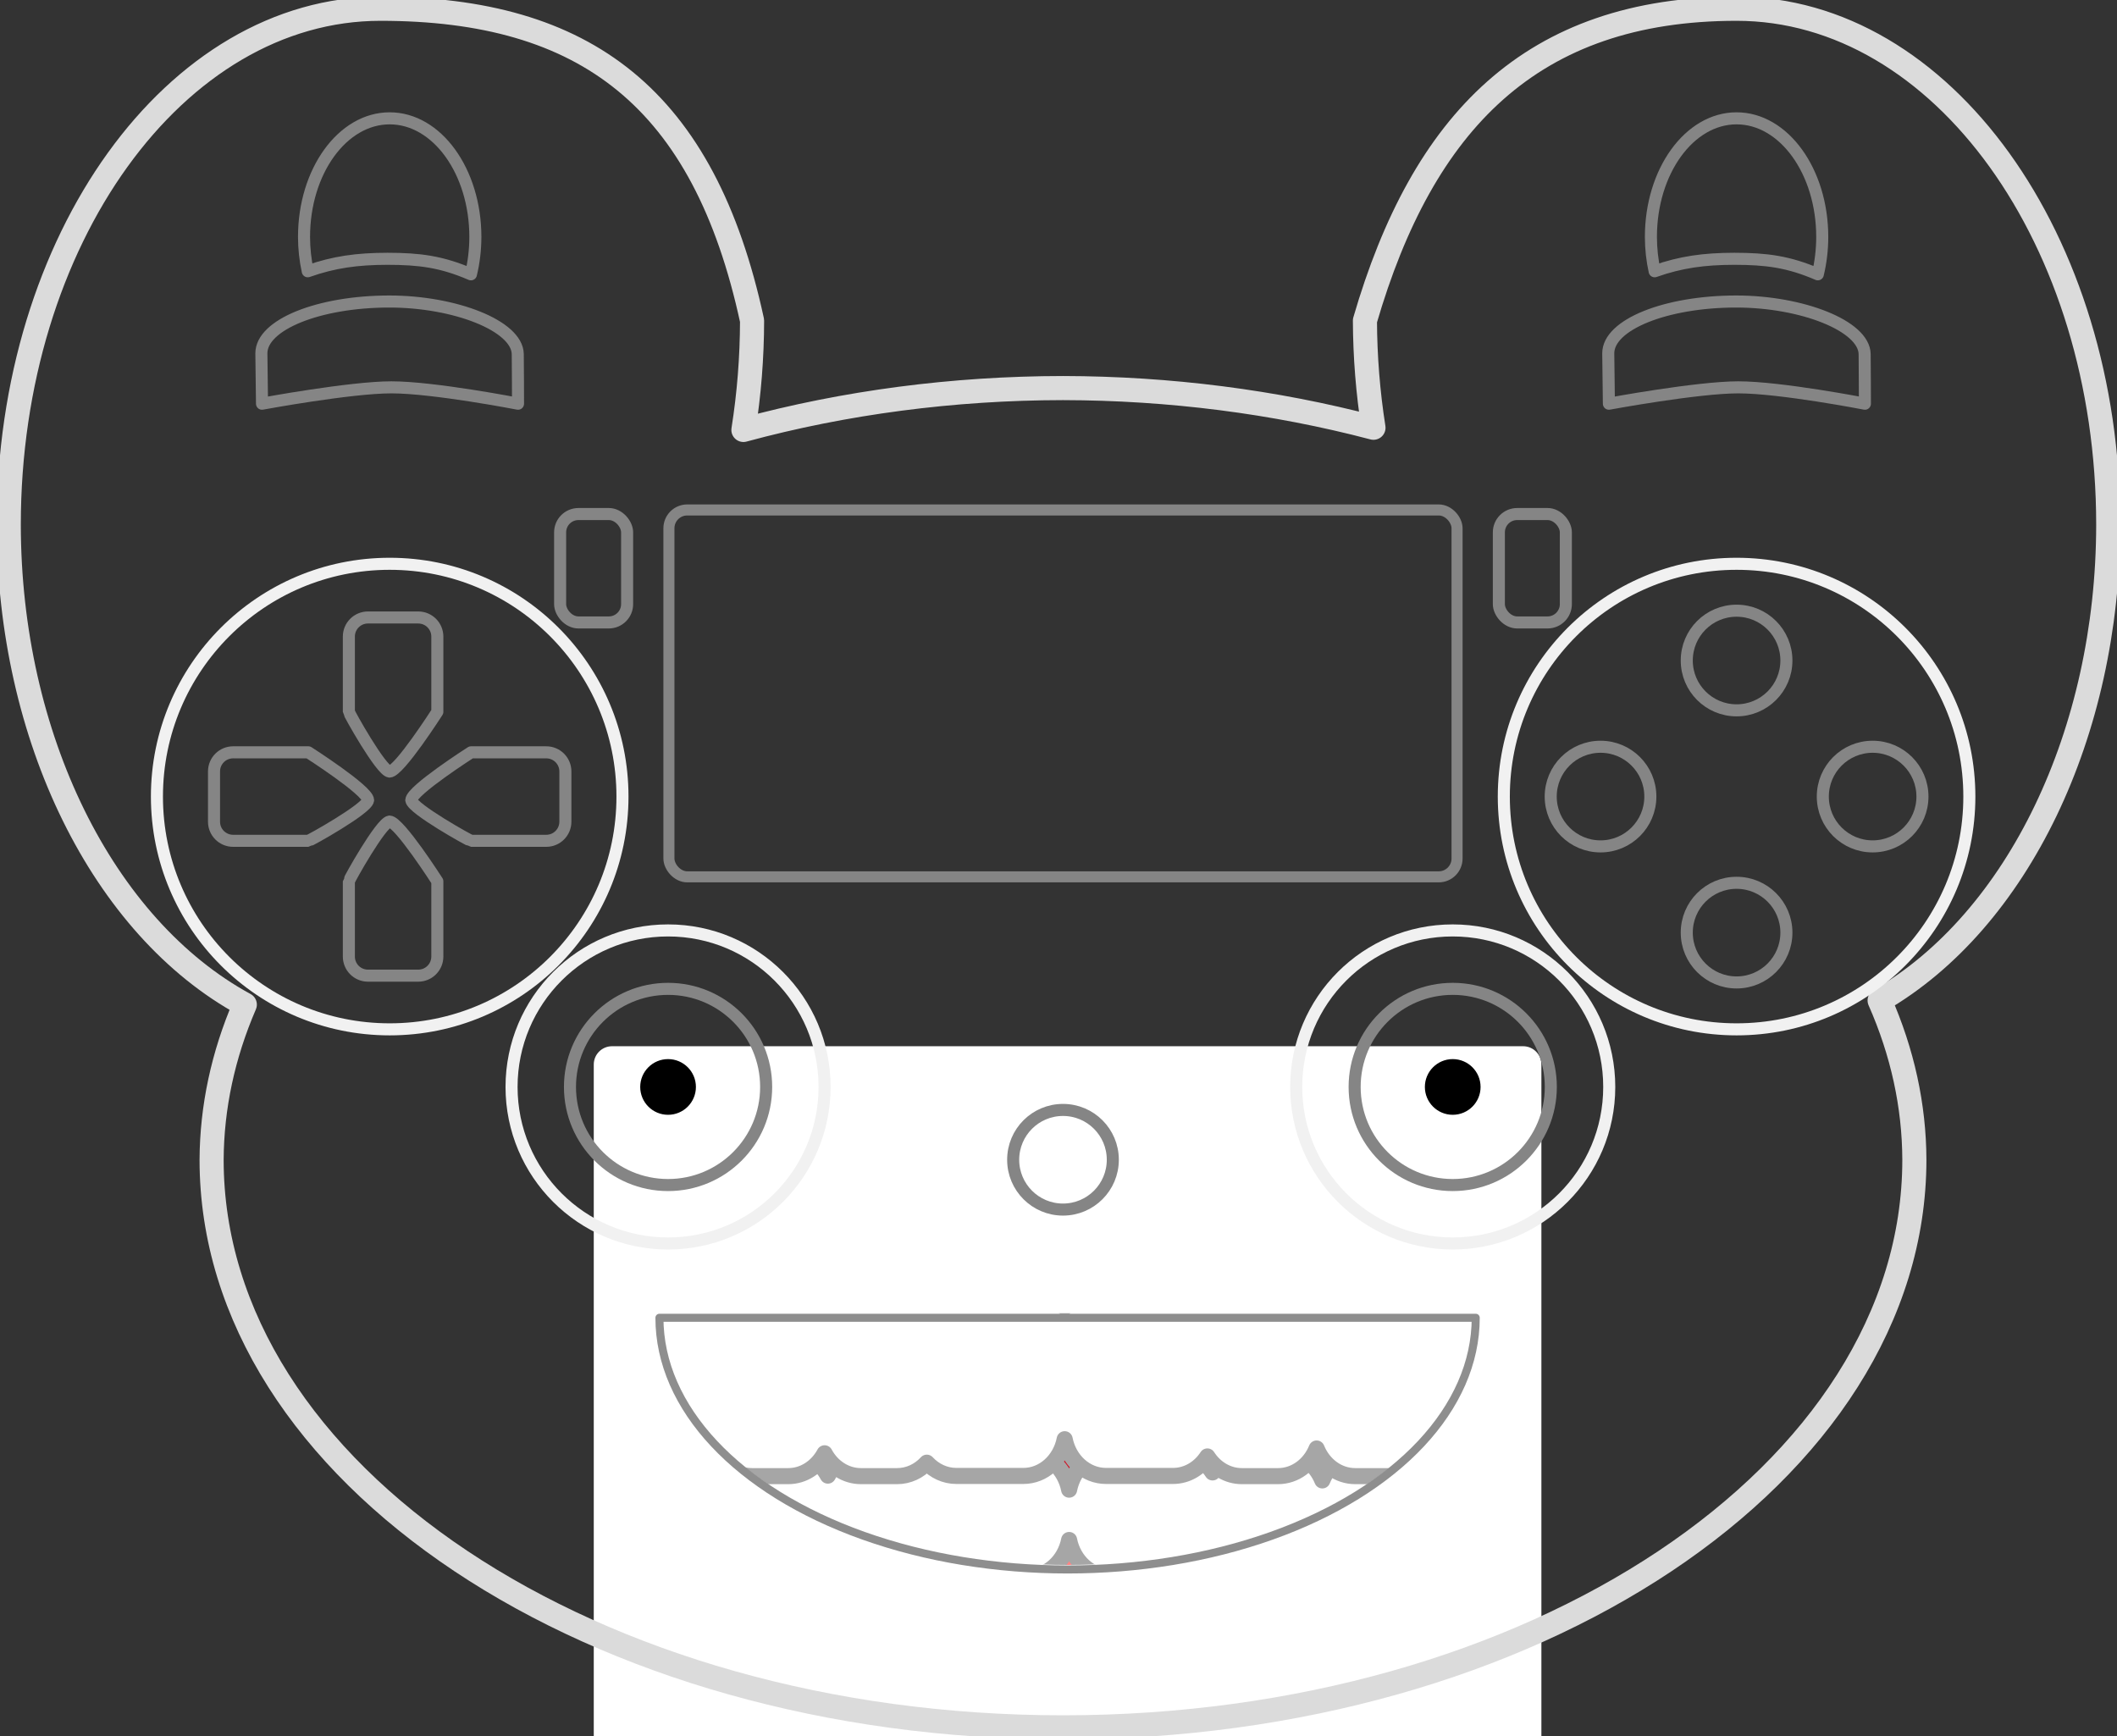 <?xml version="1.0" encoding="UTF-8" standalone="no"?>
<!-- Created with Inkscape (http://www.inkscape.org/) -->

<svg
   xmlns:dc="http://purl.org/dc/elements/1.1/"
   xmlns:cc="http://creativecommons.org/ns#"
   xmlns:rdf="http://www.w3.org/1999/02/22-rdf-syntax-ns#"
   xmlns:svg="http://www.w3.org/2000/svg"
   xmlns="http://www.w3.org/2000/svg"
   xmlns:sodipodi="http://sodipodi.sourceforge.net/DTD/sodipodi-0.dtd"
   xmlns:inkscape="http://www.inkscape.org/namespaces/inkscape"
   width="263.493mm"
   height="216.08mm"
   viewBox="0 0 933.637 765.637"
   id="svg2"
   version="1.1"
   inkscape:version="0.91 r13725"
   sodipodi:docname="ps4_oda_animated_smile.svg">
  <rect x="0" y="0" width="933.637" height="765.637" fill="#333333" stroke="none"/>
  <defs
     id="defs4" />
  <sodipodi:namedview
     id="base"
     pagecolor="#ffffff"
     bordercolor="#666666"
     borderopacity="1.0"
     inkscape:pageopacity="0"
     inkscape:pageshadow="2"
     inkscape:zoom="0.98180813"
     inkscape:cx="466.81839"
     inkscape:cy="209.44236"
     inkscape:document-units="px"
     inkscape:current-layer="layer1"
     showgrid="false"
     showguides="false"
     inkscape:guide-bbox="true"
     fit-margin-top="0.5"
     fit-margin-left="0.5"
     fit-margin-right="0.5"
     fit-margin-bottom="0.5"
     inkscape:window-width="1920"
     inkscape:window-height="957"
     inkscape:window-x="0"
     inkscape:window-y="1"
     inkscape:window-maximized="1">
    <sodipodi:guide
       position="428.164,400.293"
       orientation="1,0"
       id="guide4200" />
    <sodipodi:guide
       position="-534.512,730.613"
       orientation="1,0"
       id="guide4217" />
  </sodipodi:namedview>
  <g
     inkscape:label="Layer 1"
     inkscape:groupmode="layer"
     id="layer1"
     transform="translate(40.265,200.905)">
    <g
       id="g4453"
       transform="translate(498.978,-468.012)">
      <rect
         style="opacity:1;fill:#ec4454;fill-opacity:1;fill-rule:evenodd;stroke:none;stroke-width:7.087;stroke-linecap:butt;stroke-linejoin:round;stroke-miterlimit:4;stroke-dasharray:none;stroke-dashoffset:0;stroke-opacity:1"
         id="rect4455"
         width="382.085"
         height="265.13"
         x="-261.559"
         y="730.315"
         rx="18.684"
         ry="20.65" />
      <path
         style="opacity:1;fill:#cd1527;fill-opacity:1;fill-rule:evenodd;stroke:none;stroke-width:7.087;stroke-linecap:butt;stroke-linejoin:round;stroke-miterlimit:4;stroke-dasharray:none;stroke-dashoffset:0;stroke-opacity:1"
         d="M -49.807,973.314 A 108.177,102.744 0 0 0 -136.332,1073.867 108.177,102.744 0 0 0 -28.156,1176.611 108.177,102.744 0 0 0 80.021,1073.867 108.177,102.744 0 0 0 -5.07,973.559 c -3.931,6.271 -7.112,12.798 -7.773,18.311 -1.489,12.407 12.435,23.084 11.855,35.566 -0.417,8.985 -3.254,19.908 -10.867,24.697 -8.367,5.263 -21.489,4.609 -29.637,-0.988 -7.663,-5.264 -10.337,-16.404 -10.867,-25.686 -0.666,-11.652 10.711,-21.949 9.879,-33.59 -0.695,-9.719 -0.351,-6.31 -7.326,-18.555 z"
         transform="translate(-40.265,-200.905)"
         id="path4457"
         inkscape:connector-curvature="0" />
      <path
         style="opacity:1;fill:#ff8484;fill-opacity:1;fill-rule:evenodd;stroke:#e16b6b;stroke-width:8.238;stroke-linecap:butt;stroke-linejoin:round;stroke-miterlimit:4;stroke-dasharray:none;stroke-dashoffset:0;stroke-opacity:1"
         d="m -30.699,906.477 c 33.616,0 20.867,12.877 20.867,63.301 -6.3e-6,50.424 -24.457,44.755 -58.073,44.755 -33.616,0 -63.661,5.669 -63.661,-44.755 0,-50.424 -12.749,-63.301 20.867,-63.301 31.218,0 24.127,13.58 39.012,13.734 15.464,0.16 9.77,-13.734 40.988,-13.734 z"
         id="path4459"
         inkscape:connector-curvature="0"
         sodipodi:nodetypes="sssssss" />
    </g>
    <path
       style="opacity:1;fill:#ffffff;fill-opacity:1;fill-rule:evenodd;stroke:#a6a6a6;stroke-width:7.087;stroke-linecap:butt;stroke-linejoin:round;stroke-miterlimit:4;stroke-dasharray:none;stroke-dashoffset:0;stroke-opacity:1"
       d="M 332.893 640.701 C 322.542 640.701 314.209 649.909 314.209 661.35 L 314.209 674.73 C 314.209 686.171 322.542 695.381 332.893 695.381 L 349.07 695.381 C 355.905 695.381 361.843 691.35 365.1 685.328 C 368.357 691.35 374.292 695.381 381.127 695.381 L 397.307 695.381 C 402.412 695.381 407.021 693.133 410.387 689.488 C 413.748 693.102 418.336 695.33 423.418 695.33 L 453.264 695.33 C 462.228 695.33 469.669 688.417 471.504 679.135 C 473.339 688.417 480.778 695.33 489.742 695.33 L 519.588 695.33 C 525.855 695.33 531.368 691.94 534.754 686.736 C 538.137 691.969 543.665 695.381 549.953 695.381 L 566.133 695.381 C 573.742 695.381 580.245 690.394 583.164 683.213 C 586.083 690.395 592.59 695.381 600.199 695.381 L 616.379 695.381 C 626.73 695.381 635.062 686.171 635.062 674.73 L 635.062 661.35 C 635.062 649.909 626.73 640.701 616.379 640.701 L 600.199 640.701 C 592.59 640.701 586.083 645.686 583.164 652.867 C 580.245 645.686 573.742 640.701 566.133 640.701 L 549.953 640.701 C 543.665 640.701 538.137 644.111 534.754 649.344 C 531.368 644.14 525.855 640.75 519.588 640.75 L 489.742 640.75 C 480.778 640.75 473.339 647.663 471.504 656.945 C 469.669 647.663 462.228 640.75 453.264 640.75 L 423.418 640.75 C 418.336 640.75 413.748 642.978 410.387 646.592 C 407.021 642.947 402.412 640.701 397.307 640.701 L 381.127 640.701 C 374.292 640.701 368.357 644.73 365.1 650.752 C 361.843 644.73 355.905 640.701 349.07 640.701 L 332.893 640.701 z "
       transform="translate(-40.265,-200.905)"
       id="lower-teeth" />
    <path
       style="opacity:1;fill:#ffffff;fill-opacity:1;fill-rule:evenodd;stroke:#a6a6a6;stroke-width:7.087;stroke-linecap:butt;stroke-linejoin:round;stroke-miterlimit:4;stroke-dasharray:none;stroke-dashoffset:0;stroke-opacity:1"
       d="M 297.701 560.328 C 287.35 560.328 279.018 569.538 279.018 580.979 L 279.018 630.328 C 279.018 641.768 287.35 650.979 297.701 650.979 L 313.617 650.979 C 316.903 650.979 319.983 650.045 322.66 648.412 C 325.337 650.045 328.416 650.979 331.701 650.979 L 347.617 650.979 C 354.461 650.979 360.406 646.941 363.66 640.906 C 366.915 646.94 372.858 650.979 379.701 650.979 L 395.617 650.979 C 400.744 650.979 405.373 648.714 408.742 645.043 C 412.105 648.663 416.696 650.896 421.783 650.896 L 451.301 650.896 C 460.267 650.896 467.709 643.982 469.543 634.697 C 471.377 643.982 478.817 650.896 487.783 650.896 L 517.301 650.896 C 523.571 650.896 529.087 647.503 532.473 642.295 C 535.853 647.551 541.397 650.979 547.701 650.979 L 563.617 650.979 C 571.233 650.979 577.744 645.985 580.66 638.793 C 583.576 645.984 590.086 650.979 597.701 650.979 L 613.617 650.979 C 616.504 650.979 619.224 650.242 621.66 648.961 C 624.096 650.242 626.815 650.979 629.701 650.979 L 645.617 650.979 C 655.968 650.979 664.301 641.768 664.301 630.328 L 664.301 580.979 C 664.301 569.538 655.968 560.328 645.617 560.328 L 629.701 560.328 C 626.815 560.328 624.096 561.065 621.66 562.346 C 619.224 561.064 616.504 560.328 613.617 560.328 L 597.701 560.328 C 590.086 560.328 583.576 565.323 580.66 572.514 C 577.744 565.322 571.233 560.328 563.617 560.328 L 547.701 560.328 C 541.397 560.328 535.853 563.755 532.473 569.012 C 529.087 563.803 523.571 560.41 517.301 560.41 L 487.783 560.41 C 478.817 560.41 471.376 567.326 469.543 576.611 C 467.71 567.326 460.267 560.41 451.301 560.41 L 421.783 560.41 C 416.696 560.41 412.105 562.643 408.742 566.264 C 405.373 562.593 400.744 560.328 395.617 560.328 L 379.701 560.328 C 372.858 560.328 366.915 564.366 363.66 570.4 C 360.406 564.366 354.461 560.328 347.617 560.328 L 331.701 560.328 C 328.416 560.328 325.337 561.262 322.66 562.895 C 319.983 561.261 316.903 560.328 313.617 560.328 L 297.701 560.328 z "
       transform="translate(-40.265,-200.905)"
       id="upper-teeth" />
    <path
       sodipodi:nodetypes="ssssssssscccssc"
       inkscape:connector-curvature="0"
       id="path4446"
       d="m 229.678,260.485 c -4.477,0 -8.082,3.605 -8.082,8.082 l 0,310.356 c 0,4.477 3.605,8.082 8.082,8.082 l 401.76,0 c 4.477,0 8.08,-3.605 8.08,-8.082 l 0,-310.356 c 0,-4.477 -3.603,-8.082 -8.08,-8.082 z m 20.879,117.75 180,0 180,0 c 6e-5,39.657 -34.308,76.301 -90,96.129 -55.692,19.828 -124.308,19.828 -180,0 -55.692,-19.828 -90,-56.472 -90,-96.129 z"
       style="opacity:1;fill:#ffffff;fill-opacity:1;fill-rule:evenodd;stroke:none;stroke-width:3.543;stroke-linecap:butt;stroke-linejoin:round;stroke-miterlimit:4;stroke-dasharray:none;stroke-dashoffset:0;stroke-opacity:1" />
    <path
       style="opacity:1;fill:none;fill-opacity:1;fill-rule:evenodd;stroke:#dbdbdb;stroke-width:10.63;stroke-linecap:butt;stroke-linejoin:round;stroke-miterlimit:4;stroke-dasharray:none;stroke-dashoffset:0;stroke-opacity:1"
       d="m 127.507,-197.041 c -90.523,-9.4e-4 -163.907,101.875 -163.907,227.546 0.07,93.541 41.368,177.494 104.104,211.623 -9.604,22.246 -14.533,45.273 -14.646,68.423 2.99e-4,138.246 168.106,250.316 375.475,250.315 207.369,3.3e-4 375.474,-112.07 375.475,-250.315 -0.076,-23.784 -5.236,-47.44 -15.325,-70.254 61.003,-35.313 100.759,-118.036 100.825,-209.792 10e-5,-125.671 -73.384,-227.547 -163.907,-227.546 -90.522,10e-4 -138.449,50.061 -163.904,137.546 0.065,15.883 1.328,31.712 3.768,47.229 -43.605,-11.481 -90.049,-17.416 -136.931,-17.499 -48.324,0.052 -96.179,6.322 -140.938,18.466 2.505,-15.831 3.785,-31.988 3.817,-48.196 -21.213,-98.092 -73.382,-137.545 -163.904,-137.546 z"
       id="path4337"
       inkscape:connector-curvature="0"
       sodipodi:nodetypes="scccscccscccccs" />
    <rect
       style="opacity:1;fill:none;fill-opacity:1;fill-rule:evenodd;stroke:#858585;stroke-width:4.871;stroke-linecap:butt;stroke-linejoin:round;stroke-miterlimit:4;stroke-dasharray:none;stroke-dashoffset:0;stroke-opacity:1"
       id="button-17"
       width="347.586"
       height="161.801"
       x="254.739"
       y="23.984"
       ry="8.081"
       rx="8.081" />
    <rect
       rx="8.081"
       ry="8.081"
       y="25.786"
       x="620.759"
       height="47.808"
       width="29.547"
       id="button-9"
       style="opacity:1;fill:none;fill-opacity:1;fill-rule:evenodd;stroke:#858585;stroke-width:5.315;stroke-linecap:butt;stroke-linejoin:round;stroke-miterlimit:4;stroke-dasharray:none;stroke-dashoffset:0;stroke-opacity:1" />
    <rect
       style="opacity:1;fill:none;fill-opacity:1;fill-rule:evenodd;stroke:#858585;stroke-width:5.315;stroke-linecap:butt;stroke-linejoin:round;stroke-miterlimit:4;stroke-dasharray:none;stroke-dashoffset:0;stroke-opacity:1"
       id="button-8"
       width="29.547"
       height="47.808"
       x="206.759"
       y="25.786"
       ry="8.081"
       rx="8.081" />
    <circle
       style="opacity:1;fill:none;fill-opacity:1;fill-rule:evenodd;stroke:#858585;stroke-width:5.315;stroke-linecap:butt;stroke-linejoin:round;stroke-miterlimit:4;stroke-dasharray:none;stroke-dashoffset:0;stroke-opacity:1"
       id="button-2"
       cx="665.6"
       cy="150.384"
       r="21.971" />
    <circle
       r="21.971"
       cy="150.384"
       cx="785.6"
       id="button-1"
       style="opacity:1;fill:none;fill-opacity:1;fill-rule:evenodd;stroke:#858585;stroke-width:5.315;stroke-linecap:butt;stroke-linejoin:round;stroke-miterlimit:4;stroke-dasharray:none;stroke-dashoffset:0;stroke-opacity:1" />
    <circle
       style="opacity:1;fill:none;fill-opacity:1;fill-rule:evenodd;stroke:#858585;stroke-width:5.315;stroke-linecap:butt;stroke-linejoin:round;stroke-miterlimit:4;stroke-dasharray:none;stroke-dashoffset:0;stroke-opacity:1"
       id="button-3"
       cx="725.6"
       cy="90.384"
       r="21.971" />
    <circle
       r="21.971"
       cy="210.384"
       cx="725.6"
       id="button-0"
       style="opacity:1;fill:none;fill-opacity:1;fill-rule:evenodd;stroke:#858585;stroke-width:5.315;stroke-linecap:butt;stroke-linejoin:round;stroke-miterlimit:4;stroke-dasharray:none;stroke-dashoffset:0;stroke-opacity:1" />
    <circle
       style="opacity:1;fill:none;fill-opacity:1;fill-rule:evenodd;stroke:#858585;stroke-width:5.315;stroke-linecap:butt;stroke-linejoin:round;stroke-miterlimit:4;stroke-dasharray:none;stroke-dashoffset:0;stroke-opacity:1"
       id="button-16"
       cx="428.533"
       cy="310.55"
       r="21.971"
       inkscape:label="button-16" />
    <circle
       r="43.26"
       cy="278.443"
       cx="254.364"
       id="button-10"
       style="opacity:1;fill:none;fill-opacity:1;fill-rule:evenodd;stroke:#858585;stroke-width:5.315;stroke-linecap:butt;stroke-linejoin:round;stroke-miterlimit:4;stroke-dasharray:none;stroke-dashoffset:0;stroke-opacity:1" />
    <circle
       style="opacity:1;fill:none;fill-opacity:1;fill-rule:evenodd;stroke:#858585;stroke-width:5.315;stroke-linecap:butt;stroke-linejoin:round;stroke-miterlimit:4;stroke-dasharray:none;stroke-dashoffset:0;stroke-opacity:1"
       id="button-11"
       cx="600.414"
       cy="278.443"
       r="43.26" />
    <path
       style="opacity:1;fill:none;fill-opacity:1;fill-rule:evenodd;stroke:#858585;stroke-width:5.315;stroke-linecap:butt;stroke-linejoin:round;stroke-miterlimit:4;stroke-dasharray:none;stroke-dashoffset:0;stroke-opacity:1"
       d="m 62.557,130.873 33.157,0 c 0,0 26.239,16.785 26.366,21.093 -0.544,3.839 -25.767,17.929 -26.366,17.929 l -33.157,0 c -4.674,0 -8.437,-3.763 -8.437,-8.437 l 0,-22.147 c 0,-4.674 3.763,-8.437 8.437,-8.437 z"
       id="button-14"
       inkscape:connector-curvature="0"
       sodipodi:nodetypes="sccsssss" />
    <path
       sodipodi:nodetypes="sccsssss"
       inkscape:connector-curvature="0"
       id="button-15"
       d="m 200.643,130.873 -33.157,0 c 0,0 -26.239,16.785 -26.366,21.093 0.544,3.839 25.767,17.929 26.366,17.929 l 33.157,0 c 4.674,0 8.437,-3.763 8.437,-8.437 l 0,-22.147 c 0,-4.674 -3.763,-8.437 -8.437,-8.437 z"
       style="opacity:1;fill:none;fill-opacity:1;fill-rule:evenodd;stroke:#858585;stroke-width:5.315;stroke-linecap:butt;stroke-linejoin:round;stroke-miterlimit:4;stroke-dasharray:none;stroke-dashoffset:0;stroke-opacity:1" />
    <path
       sodipodi:nodetypes="sccsssss"
       inkscape:connector-curvature="0"
       id="button-12"
       d="m 152.611,79.841 0,33.157 c 0,0 -16.785,26.239 -21.093,26.366 -3.839,-0.544 -17.929,-25.767 -17.929,-26.366 l 0,-33.157 c 0,-4.674 3.763,-8.437 8.437,-8.437 l 22.147,0 c 4.674,0 8.437,3.763 8.437,8.437 z"
       style="opacity:1;fill:none;fill-opacity:1;fill-rule:evenodd;stroke:#858585;stroke-width:5.315;stroke-linecap:butt;stroke-linejoin:round;stroke-miterlimit:4;stroke-dasharray:none;stroke-dashoffset:0;stroke-opacity:1" />
    <path
       style="opacity:1;fill:none;fill-opacity:1;fill-rule:evenodd;stroke:#858585;stroke-width:5.315;stroke-linecap:butt;stroke-linejoin:round;stroke-miterlimit:4;stroke-dasharray:none;stroke-dashoffset:0;stroke-opacity:1"
       d="m 152.611,220.927 0,-33.157 c 0,0 -16.785,-26.239 -21.093,-26.366 -3.839,0.544 -17.929,25.767 -17.929,26.366 l 0,33.157 c 0,4.674 3.763,8.437 8.437,8.437 l 22.147,0 c 4.674,0 8.437,-3.763 8.437,-8.437 z"
       id="button-13"
       inkscape:connector-curvature="0"
       sodipodi:nodetypes="sccsssss"
       inkscape:label="#button-13" />
    <path
       style="opacity:1;fill:none;fill-opacity:1;fill-rule:evenodd;stroke:#858585;stroke-width:5.315;stroke-linecap:butt;stroke-linejoin:round;stroke-miterlimit:4;stroke-dasharray:none;stroke-dashoffset:0;stroke-opacity:1"
       d="m 131.48,-67.937 c -31.188,1.8e-4 -56.471,10.229 -56.473,22.847 l 0.282,22.225 c 0,0 39.008,-7.223 57.053,-7.223 18.646,0 55.851,7.223 55.851,7.223 0,0 -0.025,-17.18 -0.112,-21.891 -0.23,-12.483 -27.726,-23.168 -56.601,-23.181 z"
       id="button-4"
       inkscape:connector-curvature="0"
       sodipodi:nodetypes="cccscsc" />
    <path
       style="opacity:1;fill:none;fill-opacity:1;fill-rule:evenodd;stroke:#858585;stroke-width:5.315;stroke-linecap:butt;stroke-linejoin:round;stroke-miterlimit:4;stroke-dasharray:none;stroke-dashoffset:0;stroke-opacity:1"
       d="m 131.601,-148.721 c -20.867,-4.1e-4 -37.783,23.421 -37.784,52.314 0.011,5.129 0.567,10.228 1.65,15.133 11.53,-4.086 21.849,-5.486 35.163,-5.503 14.165,0.016 23.843,1.262 36.798,6.843 1.284,-5.311 1.943,-10.872 1.954,-16.473 -5.3e-4,-28.892 -16.916,-52.313 -37.782,-52.314 z"
       id="button-6"
       inkscape:connector-curvature="0"
       sodipodi:nodetypes="ccccccc"
       inkscape:label="#button-6" />
    <path
       sodipodi:nodetypes="cccscsc"
       inkscape:connector-curvature="0"
       id="button-5"
       d="m 725.48,-67.937 c -31.188,1.8e-4 -56.471,10.229 -56.473,22.847 l 0.282,22.225 c 0,0 39.008,-7.223 57.053,-7.223 18.646,0 55.851,7.223 55.851,7.223 0,0 -0.025,-17.18 -0.112,-21.891 -0.23,-12.483 -27.726,-23.168 -56.601,-23.181 z"
       style="opacity:1;fill:none;fill-opacity:1;fill-rule:evenodd;stroke:#858585;stroke-width:5.315;stroke-linecap:butt;stroke-linejoin:round;stroke-miterlimit:4;stroke-dasharray:none;stroke-dashoffset:0;stroke-opacity:1" />
    <path
       sodipodi:nodetypes="ccccccc"
       inkscape:connector-curvature="0"
       id="button-7"
       d="m 725.601,-148.721 c -20.867,-4.1e-4 -37.783,23.421 -37.784,52.314 0.011,5.129 0.567,10.228 1.65,15.133 11.53,-4.086 21.849,-5.486 35.163,-5.503 14.165,0.016 23.843,1.262 36.798,6.843 1.284,-5.311 1.943,-10.872 1.954,-16.473 -5.3e-4,-28.892 -16.916,-52.313 -37.782,-52.314 z"
       style="opacity:1;fill:none;fill-opacity:1;fill-rule:evenodd;stroke:#858585;stroke-width:5.315;stroke-linecap:butt;stroke-linejoin:round;stroke-miterlimit:4;stroke-dasharray:none;stroke-dashoffset:0;stroke-opacity:1" />
    <g
       id="g4368"
       transform="matrix(1.5,0,0,1.5,19.247,-281.48)">
      <circle
         r="68.438"
         cy="287.909"
         cx="74.902"
         id="path4182"
         style="opacity:1;fill:none;fill-opacity:1;fill-rule:evenodd;stroke:#f1f1f1;stroke-width:3.543;stroke-linecap:butt;stroke-linejoin:round;stroke-miterlimit:4;stroke-dasharray:none;stroke-dashoffset:0;stroke-opacity:1" />
      <circle
         style="opacity:1;fill:none;fill-opacity:1;fill-rule:evenodd;stroke:#f1f1f1;stroke-width:3.543;stroke-linecap:butt;stroke-linejoin:round;stroke-miterlimit:4;stroke-dasharray:none;stroke-dashoffset:0;stroke-opacity:1"
         id="circle4184"
         cx="470.902"
         cy="287.909"
         r="68.438" />
      <circle
         style="opacity:1;fill:none;fill-opacity:1;fill-rule:evenodd;stroke:#f1f1f1;stroke-width:3.543;stroke-linecap:butt;stroke-linejoin:round;stroke-miterlimit:4;stroke-dasharray:none;stroke-dashoffset:0;stroke-opacity:1"
         id="circle4230"
         cx="156.745"
         cy="373.282"
         r="46.018" />
      <circle
         r="46.018"
         cy="373.282"
         cx="387.445"
         id="circle4232"
         style="opacity:1;fill:none;fill-opacity:1;fill-rule:evenodd;stroke:#f1f1f1;stroke-width:3.543;stroke-linecap:butt;stroke-linejoin:round;stroke-miterlimit:4;stroke-dasharray:none;stroke-dashoffset:0;stroke-opacity:1" />
    </g>
    <circle
       style="opacity:1;fill:#000000;fill-opacity:1;fill-rule:evenodd;stroke:none;stroke-width:1.006;stroke-linecap:butt;stroke-linejoin:round;stroke-miterlimit:4;stroke-dasharray:none;stroke-dashoffset:0;stroke-opacity:1"
       id="left-thumb"
       cx="254.364"
       cy="278.443"
       r="12.283"
       inkscape:label="#axis-0 #axis-1" />
    <circle
       r="12.283"
       cy="278.443"
       cx="600.414"
       id="right-thumb"
       style="opacity:1;fill:#000000;fill-opacity:1;fill-rule:evenodd;stroke:none;stroke-width:1.006;stroke-linecap:butt;stroke-linejoin:round;stroke-miterlimit:4;stroke-dasharray:none;stroke-dashoffset:0;stroke-opacity:1"
       inkscape:label="#axis-2 #axis-3" />
    <path
       style="opacity:1;fill:none;fill-opacity:1;fill-rule:evenodd;stroke:#8e8e8e;stroke-width:3.543;stroke-linecap:butt;stroke-linejoin:round;stroke-miterlimit:4;stroke-dasharray:none;stroke-dashoffset:0;stroke-opacity:1"
       d="m 250.557,380.235 180,0 180,0 c 6e-5,39.657 -34.308,76.301 -90,96.129 -55.692,19.828 -124.308,19.828 -180,0 -55.692,-19.828 -90,-56.472 -90,-96.129 z"
       id="path4507"
       inkscape:connector-curvature="0"
       sodipodi:nodetypes="cccssc" />
  </g>
</svg>
